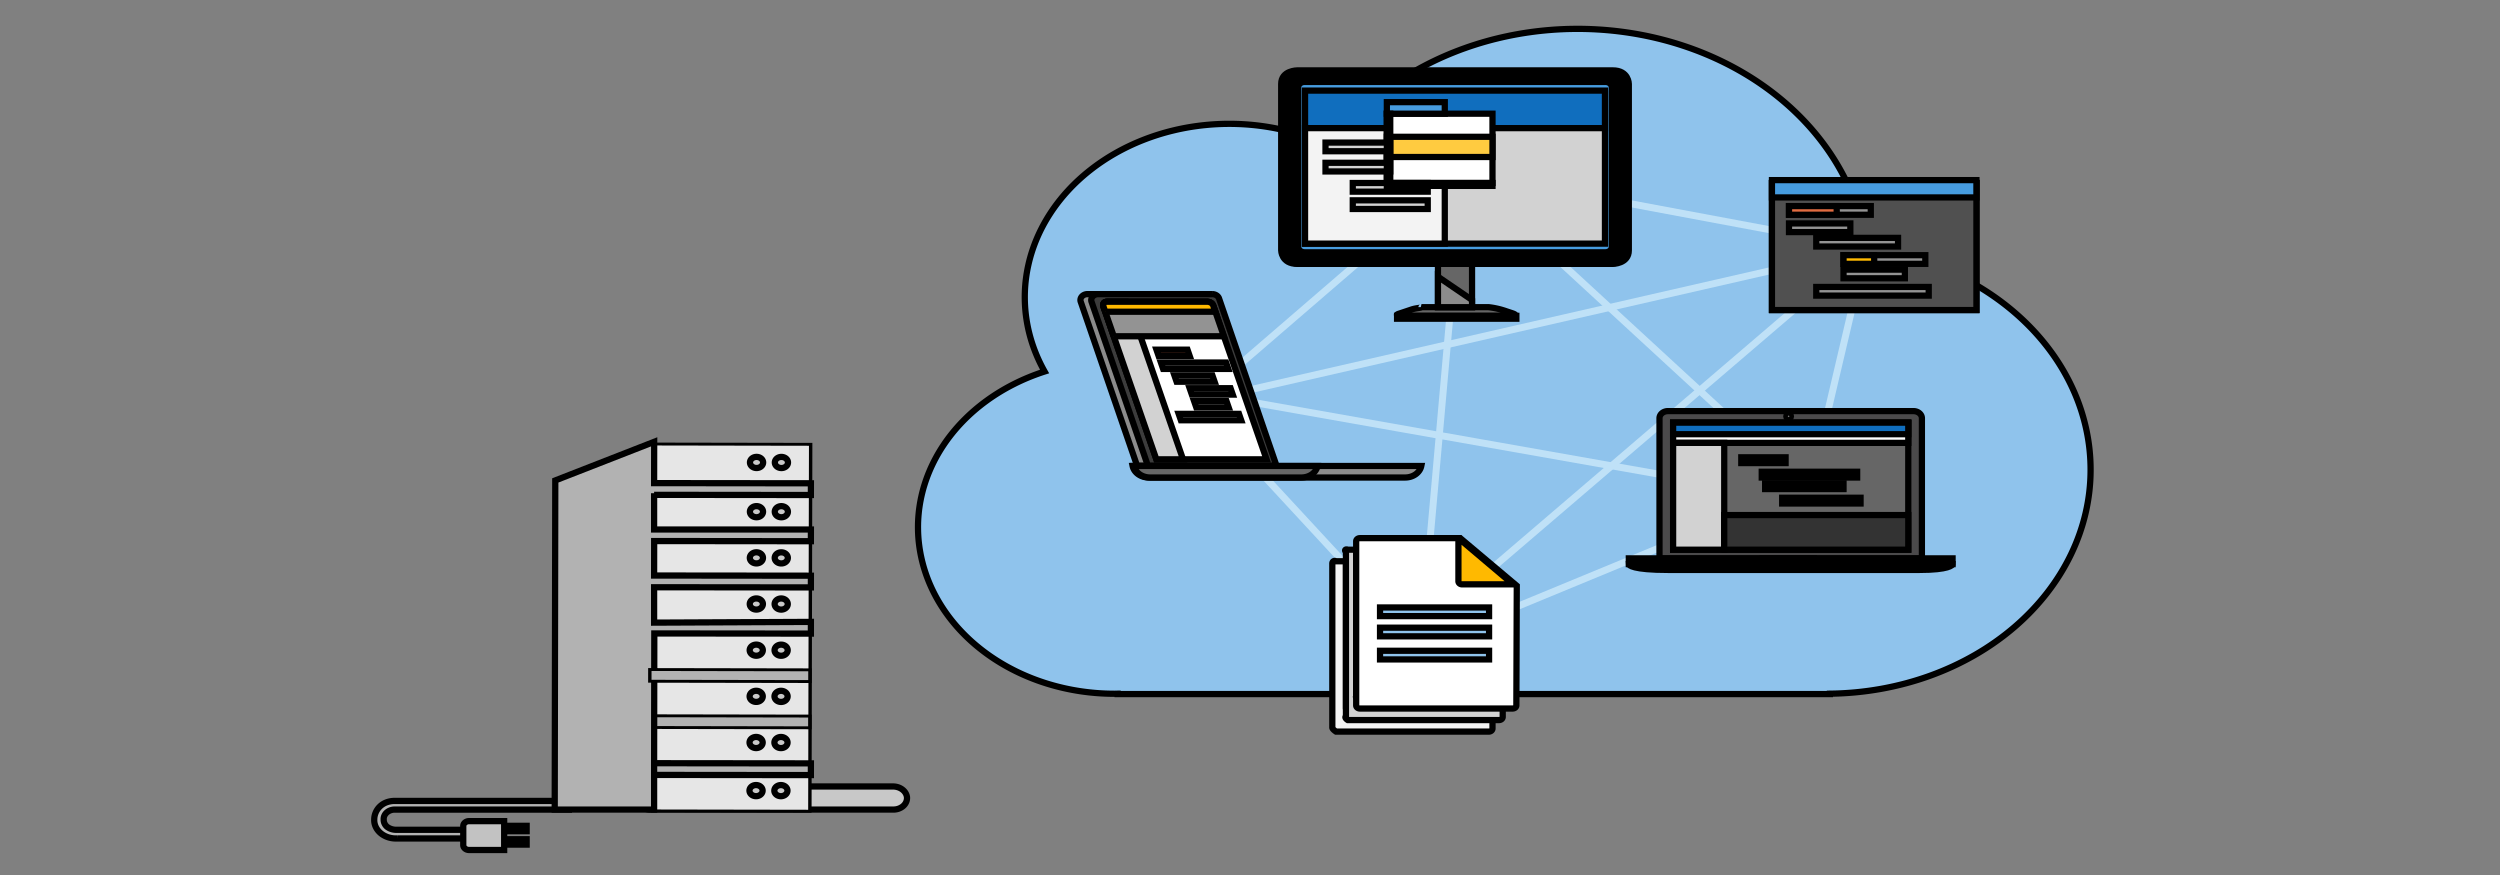 <svg xmlns="http://www.w3.org/2000/svg" width="400" height="140"><rect width="100%" height="100%" fill="#808080" stroke="none"/><title>swimlane-serverless-computing</title><g><title>background</title><rect id="canvas_background" width="402" height="142" x="-1" y="-1" fill="none"/></g><g><title>Layer 1</title><g id="svg_96" stroke="null"><path id="svg_1" fill="#c8c8c8" stroke="null" d="m104.113,125.836l38.715,0a2.258,1.913 0 0 1 2.286,1.683a2.181,1.848 0 0 1 -2.172,2.013l-38.824,0a2.257,1.913 0 0 1 -2.286,-1.683a2.181,1.848 0 0 1 2.172,-2.013"/><path id="svg_2" fill="#b2b2b2" stroke="null" d="m77.939,134.152l-14.396,0a3.465,2.936 0 0 1 -3.664,-3.016c0,-1.449 1.155,-2.99 3.297,-2.99l27.849,0l0,1.386l-27.848,0a1.787,1.514 0 0 0 -1.786,1.604a1.895,1.605 0 0 0 0.509,1.127a2.188,1.854 0 0 0 1.643,0.503l14.396,0l0,1.386z"/><rect id="svg_3" width="4.498" height=".859" x="79.764" y="132.131" fill="#d2d2d2" stroke="null"/><rect id="svg_4" width="4.498" height=".859" x="79.764" y="134.278" fill="#d2d2d2" stroke="null"/><path id="svg_5" fill="#c2c2c2" stroke="null" d="m80.666,131.38l-5.61,0a0.934,0.791 0 0 0 -0.934,0.791l0,3.038a0.934,0.791 0 0 0 0.934,0.791l5.61,0l0,-4.62z"/><rect id="svg_6" width="127.062" height="46.168" x="59.406" y="572.616" fill="#e6e6e6" stroke="null" transform="matrix(0.001,-0.462,0.545,0.001,-207.717,156.622)"/><rect id="svg_7" width="4.059" height="47.005" x="87.421" y="636.674" fill="#b2b2b2" stroke="null" transform="matrix(0.001,-0.462,0.545,0.001,-243.12,156.152)"/><polygon id="svg_8" fill="#b2b2b2" stroke="null" points="129.741 79.202 129.745 77.327 104.658 77.299 104.669 70.69 88.845 76.869 88.754 129.532 104.658 129.532 104.658 122.426 104.658 123.988 129.741 124.015 129.744 122.14 104.658 122.113 104.69 101.351 129.741 101.377 129.744 99.503 104.658 99.621 104.658 93.959 129.741 93.986 129.745 92.111 104.658 92.084 104.667 86.567 129.741 86.594 129.745 84.719 104.658 84.719 104.658 78.908 104.658 79.175 129.741 79.202"/><rect id="svg_9" width="4.059" height="47.005" x="103.426" y="604.699" fill="#b2b2b2" stroke="null" transform="matrix(0.001,-0.462,0.545,0.001,-225.694,156.178)"/><path id="svg_10" fill="#c8c8c8" stroke="null" d="m126.079,73.999a1.052,0.891 0 1 1 -1.05,-0.892a1.051,0.891 0 0 1 1.05,0.892"/><path id="svg_11" fill="#c8c8c8" stroke="null" d="m122.101,73.994a1.052,0.891 0 1 1 -1.05,-0.892a1.051,0.89 0 0 1 1.05,0.892"/><path id="svg_12" fill="#c8c8c8" stroke="null" d="m126.067,81.875a1.052,0.891 0 1 1 -1.05,-0.892a1.052,0.891 0 0 1 1.05,0.892"/><path id="svg_13" fill="#c8c8c8" stroke="null" d="m122.088,81.871a1.051,0.891 0 1 1 -1.05,-0.892a1.051,0.891 0 0 1 1.05,0.892"/><path id="svg_14" fill="#c8c8c8" stroke="null" d="m126.055,89.262a1.051,0.891 0 1 1 -1.05,-0.892a1.051,0.891 0 0 1 1.05,0.892"/><path id="svg_15" fill="#c8c8c8" stroke="null" d="m122.077,89.258a1.052,0.891 0 1 1 -1.05,-0.892a1.053,0.892 0 0 1 1.05,0.892"/><path id="svg_16" fill="#c8c8c8" stroke="null" d="m126.044,96.648a1.052,0.891 0 1 1 -1.05,-0.892a1.052,0.891 0 0 1 1.05,0.892"/><path id="svg_17" fill="#c8c8c8" stroke="null" d="m122.065,96.644a1.052,0.891 0 1 1 -1.049,-0.892a1.051,0.891 0 0 1 1.05,0.892"/><path id="svg_18" fill="#c8c8c8" stroke="null" d="m126.033,104.034a1.052,0.891 0 1 1 -1.05,-0.892a1.051,0.891 0 0 1 1.05,0.892"/><path id="svg_19" fill="#c8c8c8" stroke="null" d="m122.053,104.03a1.052,0.891 0 1 1 -1.05,-0.892a1.051,0.89 0 0 1 1.05,0.892"/><path id="svg_20" fill="#c8c8c8" stroke="null" d="m126.02,111.422a1.051,0.891 0 1 1 -1.05,-0.892a1.051,0.89 0 0 1 1.05,0.892"/><path id="svg_21" fill="#c8c8c8" stroke="null" d="m122.043,111.417a1.052,0.891 0 1 1 -1.05,-0.892a1.051,0.891 0 0 1 1.05,0.892"/><path id="svg_22" fill="#c8c8c8" stroke="null" d="m126.009,118.807a1.052,0.891 0 1 1 -1.05,-0.892a1.051,0.891 0 0 1 1.05,0.892"/><path id="svg_23" fill="#c8c8c8" stroke="null" d="m122.031,118.803a1.052,0.891 0 1 1 -1.05,-0.892a1.051,0.891 0 0 1 1.05,0.892"/><path id="svg_24" fill="#c8c8c8" stroke="null" d="m125.997,126.503a1.052,0.891 0 1 1 -1.05,-0.892a1.052,0.891 0 0 1 1.05,0.892"/><path id="svg_25" fill="#c8c8c8" stroke="null" d="m122.019,126.499a1.052,0.891 0 1 1 -1.05,-0.892a1.051,0.891 0 0 1 1.05,0.892"/><path id="svg_26" fill="#8fc3ec" stroke="null" d="m334.493,75.153a42.304,35.842 0 0 0 -35.849,-35.438a46.513,39.408 0 0 0 -85.863,-16.319a32.727,27.728 0 0 0 -45.648,36.045a31.46,26.655 0 0 0 11.157,51.561c0.177,0 0.351,-0.009 0.527,-0.012l0,0.063l113.965,0l0,-0.063a42.278,35.82 0 0 0 41.711,-35.837z"/><polygon id="svg_27" fill="none" stroke="#bfe1f7" stroke-miterlimit="10" stroke-width="1.112" points="298.609 39.651 234.027 27.568 191.334 64.376 227.415 103.38 289.663 77.667 298.609 39.651"/><polyline id="svg_28" fill="none" stroke="#bfe1f7" stroke-miterlimit="10" stroke-width="1.112" points="189.587 62.453 291.479 80.483 234.027 27.568 227.415 101.913"/><line id="svg_29" x1="299.538" x2="189.587" y1="39.584" y2="64.741" fill="none" stroke="#bfe1f7" stroke-miterlimit="10" stroke-width="1.112"/><line id="svg_30" x1="227.415" x2="298.609" y1="100.594" y2="39.651" fill="none" stroke="#bfe1f7" stroke-miterlimit="10" stroke-width="1.112"/><path id="svg_31" fill="#666" stroke="null" d="m227.443,49.146c0,0.124 -0.876,0.124 -1.643,0.389l-1.243,0.416l-0.804,0.266s-0.77,0.265 0.475,0.316l17.664,0c0,-0.051 1.133,-0.051 0.109,-0.406l-1.429,-0.472a11.245,9.527 0 0 0 -2.412,-0.508l-10.718,-0.001z"/><path id="svg_32" fill="#666" stroke="null" d="m235.527,49.146l0,-6.93l-5.453,0l0,6.93l5.453,0z"/><polygon id="svg_33" fill="#8c8c8c" stroke="null" points="230.074 44.277 235.527 47.998 235.527 49.146 230.074 49.146 230.074 44.277"/><rect id="svg_34" width="19.085" height=".462" x="223.531" y="50.532" stroke="null"/><path id="svg_35" fill="#666" stroke="null" d="m207.554,11.263s-2.563,0 -2.563,2.163l0,26.631s0,2.16 2.563,2.16l50.503,0s2.554,0 2.554,-2.16l0,-26.631s0,-2.163 -2.556,-2.163l-50.5,0z"/><path id="svg_36" stroke="null" d="m208.023,11.725s-2.487,0 -2.487,2.125l0,26.244s0,2.122 2.487,2.122l49.556,0s2.486,0 2.486,-2.122l0,-26.244s0,-2.125 -2.486,-2.125l-49.556,0z"/><path id="svg_37" fill="#479cdf" stroke="null" d="m208.737,13.11a1.002,0.849 0 0 0 -1.019,0.875l0,25.479a1.031,0.874 0 0 0 1.019,0.904l48.126,0a1.015,0.86 0 0 0 1.021,-0.904l0,-25.479a1.008,0.854 0 0 0 -1.021,-0.875l-48.126,0z"/><rect id="svg_38" width="47.985" height="24.024" x="208.808" y="14.958" fill="#d2d2d2" stroke="null"/><rect id="svg_39" width=".545" height="10.164" x="210.989" y="20.502" fill="#0872c4" stroke="null"/><rect id="svg_40" width="47.985" height="6.006" x="208.808" y="14.496" fill="#106ebe" stroke="null"/><rect id="svg_41" width="22.357" height="18.48" x="208.808" y="20.502" fill="#f3f3f3" stroke="null"/><rect id="svg_42" width="16.904" height="11.088" x="221.895" y="18.192" fill="#fff" stroke="null"/><rect id="svg_43" width="9.27" height="1.848" x="221.895" y="16.344" fill="#479cdf" stroke="null"/><rect id="svg_44" width="16.904" height="3.234" x="221.895" y="21.888" fill="#ffcb40" stroke="null"/><rect id="svg_45" width="10.36" height="1.386" x="212.08" y="22.812" fill="#d2d2d2" stroke="null"/><rect id="svg_46" width="10.36" height="1.386" x="212.08" y="26.046" fill="#d2d2d2" stroke="null"/><rect id="svg_47" width="11.996" height="1.386" x="216.442" y="29.28" fill="#d2d2d2" stroke="null"/><rect id="svg_48" width="11.996" height="1.386" x="216.442" y="32.052" fill="#d2d2d2" stroke="null"/><polygon id="svg_49" fill="#b2b2b2" stroke="null" points="238.799 29.742 221.895 29.742 221.895 18.192 222.44 18.192 222.44 29.28 238.799 29.28 238.799 29.742"/><path id="svg_50" fill="#8c8c8c" stroke="null" d="m181.217,74.555a2.624,2.224 0 0 0 2.584,1.848l41.023,0a2.624,2.224 0 0 0 2.584,-1.848l-46.191,0z"/><path id="svg_51" fill="#666" stroke="null" d="m210.805,74.555l-29.365,0a2.624,2.223 0 0 0 2.584,1.848l24.198,0a2.624,2.223 0 0 0 2.584,-1.848z"/><path id="svg_52" fill="#8c8c8c" stroke="null" d="m192.268,47.06l-18.358,0a1.13,0.957 0 0 0 -0.975,1.27l8.986,26.16l20.582,0l-9.17,-26.698a1.139,0.965 0 0 0 -1.065,-0.732z"/><path id="svg_53" fill="#3c3c3c" stroke="null" d="m193.997,47.06l-18.358,0a1.129,0.957 0 0 0 -0.975,1.27l8.985,26.16l20.582,0l-9.17,-26.698a1.139,0.965 0 0 0 -1.065,-0.732z"/><path id="svg_54" fill="#fff" stroke="null" d="m193.19,48.28l-16.028,0c-0.615,0 -0.743,0.378 -0.553,0.931l8.406,24.282l17.631,0l-8.515,-24.569a1.006,0.852 0 0 0 -0.941,-0.644z"/><rect id="svg_55" width="32.717" height="20.328" x="283.512" y="29.28" fill="#fff" stroke="null"/><rect id="svg_56" width="32.717" height="20.328" x="283.512" y="29.28" fill="#505050" stroke="null"/><rect id="svg_57" width="32.717" height="2.772" x="283.512" y="28.818" fill="#479cdf" stroke="null"/><path id="svg_58" fill="#4b4a4b" stroke="null" d="m307.505,89.339l0,-22.42a1.347,1.142 0 0 0 -1.347,-1.142l-39.292,0a1.347,1.142 0 0 0 -1.347,1.142l0,22.42l41.987,0z"/><rect id="svg_59" width="51.802" height=".924" x="260.61" y="89.339" fill="#4b4a4b" stroke="null"/><path id="svg_60" fill="#2e2e2e" stroke="null" d="m307.088,91.187l-40.179,0c-5.754,0 -6.299,-0.769 -6.299,-0.924l51.802,0c0,0.155 -0.545,0.924 -5.324,0.924z"/><rect id="svg_61" width="37.625" height="20.328" x="267.699" y="67.625" fill="#666" stroke="null"/><path id="svg_62" fill="#939393" stroke="null" d="m282.018,89.339c0.007,0.311 0.404,0.462 0.639,0.462l6.928,0c0.471,0 0.632,-0.151 0.639,-0.462l-8.205,0z"/><circle id="svg_63" cx="286.178" cy="66.614" r=".372" fill="#767576" stroke="null"/><rect id="svg_64" width="37.625" height="3.234" x="267.699" y="67.625" fill="#fff" stroke="null"/><rect id="svg_65" width="37.625" height="1.848" x="267.699" y="67.625" fill="#106ebe" stroke="null"/><rect id="svg_66" width="8.179" height="17.094" x="267.699" y="70.859" fill="#d2d2d2" stroke="null"/><rect id="svg_67" width="29.446" height="5.544" x="275.878" y="82.409" fill="#333" stroke="null"/><rect id="svg_68" width="7.089" height=".924" x="278.605" y="73.169" fill="#e26c41" stroke="null"/><rect id="svg_69" width="15.268" height=".924" x="281.877" y="75.479" fill="#939393" stroke="null"/><rect id="svg_70" width="12.542" height=".924" x="282.422" y="77.327" fill="#939393" stroke="null"/><rect id="svg_71" width="12.542" height=".924" x="285.148" y="79.637" fill="#939393" stroke="null"/><rect id="svg_72" width="13.087" height="1.386" x="286.239" y="32.976" fill="#939393" stroke="null"/><rect id="svg_73" width="9.815" height="1.386" x="286.239" y="35.748" fill="#939393" stroke="null"/><rect id="svg_74" width="13.087" height="1.386" x="290.601" y="38.058" fill="#939393" stroke="null"/><rect id="svg_75" width="13.087" height="1.386" x="294.963" y="40.83" fill="#939393" stroke="null"/><rect id="svg_76" width="7.634" height="1.386" x="286.239" y="32.976" fill="#e26c41" stroke="null"/><rect id="svg_77" width="4.908" height="1.386" x="294.963" y="40.83" fill="#ffb900" stroke="null"/><rect id="svg_78" width="9.815" height="1.386" x="294.963" y="43.14" fill="#939393" stroke="null"/><rect id="svg_79" width="17.994" height="1.386" x="290.601" y="45.912" fill="#939393" stroke="null"/><path id="svg_80" fill="#f3f3f3" stroke="null" d="m215.937,113.824a0.585,0.495 0 0 1 -0.585,-0.496l0,-23.528l-1.586,0c-0.323,-0.161 -0.585,0.061 -0.595,0.334l0,26.276c0.01,0.274 0.595,0.649 0.595,0.649l24.449,0a0.584,0.495 0 0 0 0.584,-0.497l0.004,-2.74l-22.867,0z"/><path id="svg_81" fill="#d2d2d2" stroke="null" d="m180.558,48.28l-3.396,0c-0.615,0 -0.743,0.378 -0.553,0.931l8.406,24.282l4.271,0l-8.729,-25.213z"/><path id="svg_82" fill="#939393" stroke="null" d="m178.199,53.802l17.621,0l-1.69,-4.876a1.006,0.852 0 0 0 -0.94,-0.647l-16.027,0c-0.615,0 -0.743,0.378 -0.553,0.931l1.59,4.592z"/><path id="svg_83" fill="#ffb900" stroke="null" d="m176.839,49.875l17.62,0l-0.327,-0.949a1.006,0.852 0 0 0 -0.94,-0.647l-16.029,0c-0.615,0 -0.743,0.378 -0.553,0.931l0.23,0.665z"/><polygon id="svg_84" fill="#e26c41" stroke="null" points="190.001 55.943 185.03 55.943 185.386 56.971 190.356 56.971 190.001 55.943"/><polygon id="svg_85" fill="#d2d2d2" stroke="null" points="196.171 57.999 185.742 57.999 186.098 59.027 196.527 59.027 196.171 57.999"/><polygon id="svg_86" fill="#d2d2d2" stroke="null" points="193.983 60.055 187.901 60.055 188.257 61.083 194.338 61.083 193.983 60.055"/><polygon id="svg_87" fill="#d2d2d2" stroke="null" points="196.888 62.11 190.339 62.11 190.695 63.138 197.244 63.138 196.888 62.11"/><polygon id="svg_88" fill="#d2d2d2" stroke="null" points="196.234 64.166 191.051 64.166 191.407 65.194 196.59 65.194 196.234 64.166"/><polygon id="svg_89" fill="#d2d2d2" stroke="null" points="198.24 66.221 188.588 66.221 188.944 67.249 198.596 67.249 198.24 66.221"/><path id="svg_90" fill="#d2d2d2" stroke="null" d="m217.572,111.976a0.585,0.495 0 0 1 -0.585,-0.496l0,-23.528l-1.351,0c-0.323,-0.139 -0.585,0.083 -0.285,0.357l0,26.274c-0.3,0.274 0.285,0.626 0.285,0.626l24.214,0a0.584,0.495 0 0 0 0.584,-0.494l0.004,-2.74l-22.867,0z"/><path id="svg_91" fill="#fff" stroke="null" d="m233.642,86.105l-16.069,0a0.585,0.495 0 0 0 -0.585,0.496l0,26.266a0.585,0.495 0 0 0 0.585,0.496l24.458,0a0.585,0.496 0 0 0 0.585,-0.494l0.068,-19.145l-9.042,-7.618z"/><path id="svg_92" fill="#ffb900" stroke="null" d="m242.071,93.47l-8.709,-7.365l-0.015,0l0,6.896a0.585,0.495 0 0 0 0.585,0.496l8.14,0l0,-0.027z"/><rect id="svg_93" width="17.449" height="1.386" x="220.804" y="97.193" fill="#8fc3ec" stroke="null"/><rect id="svg_94" width="17.449" height="1.386" x="220.804" y="100.427" fill="#8fc3ec" stroke="null"/><rect id="svg_95" width="17.449" height="1.386" x="220.804" y="104.123" fill="#8fc3ec" stroke="null"/></g></g></svg>